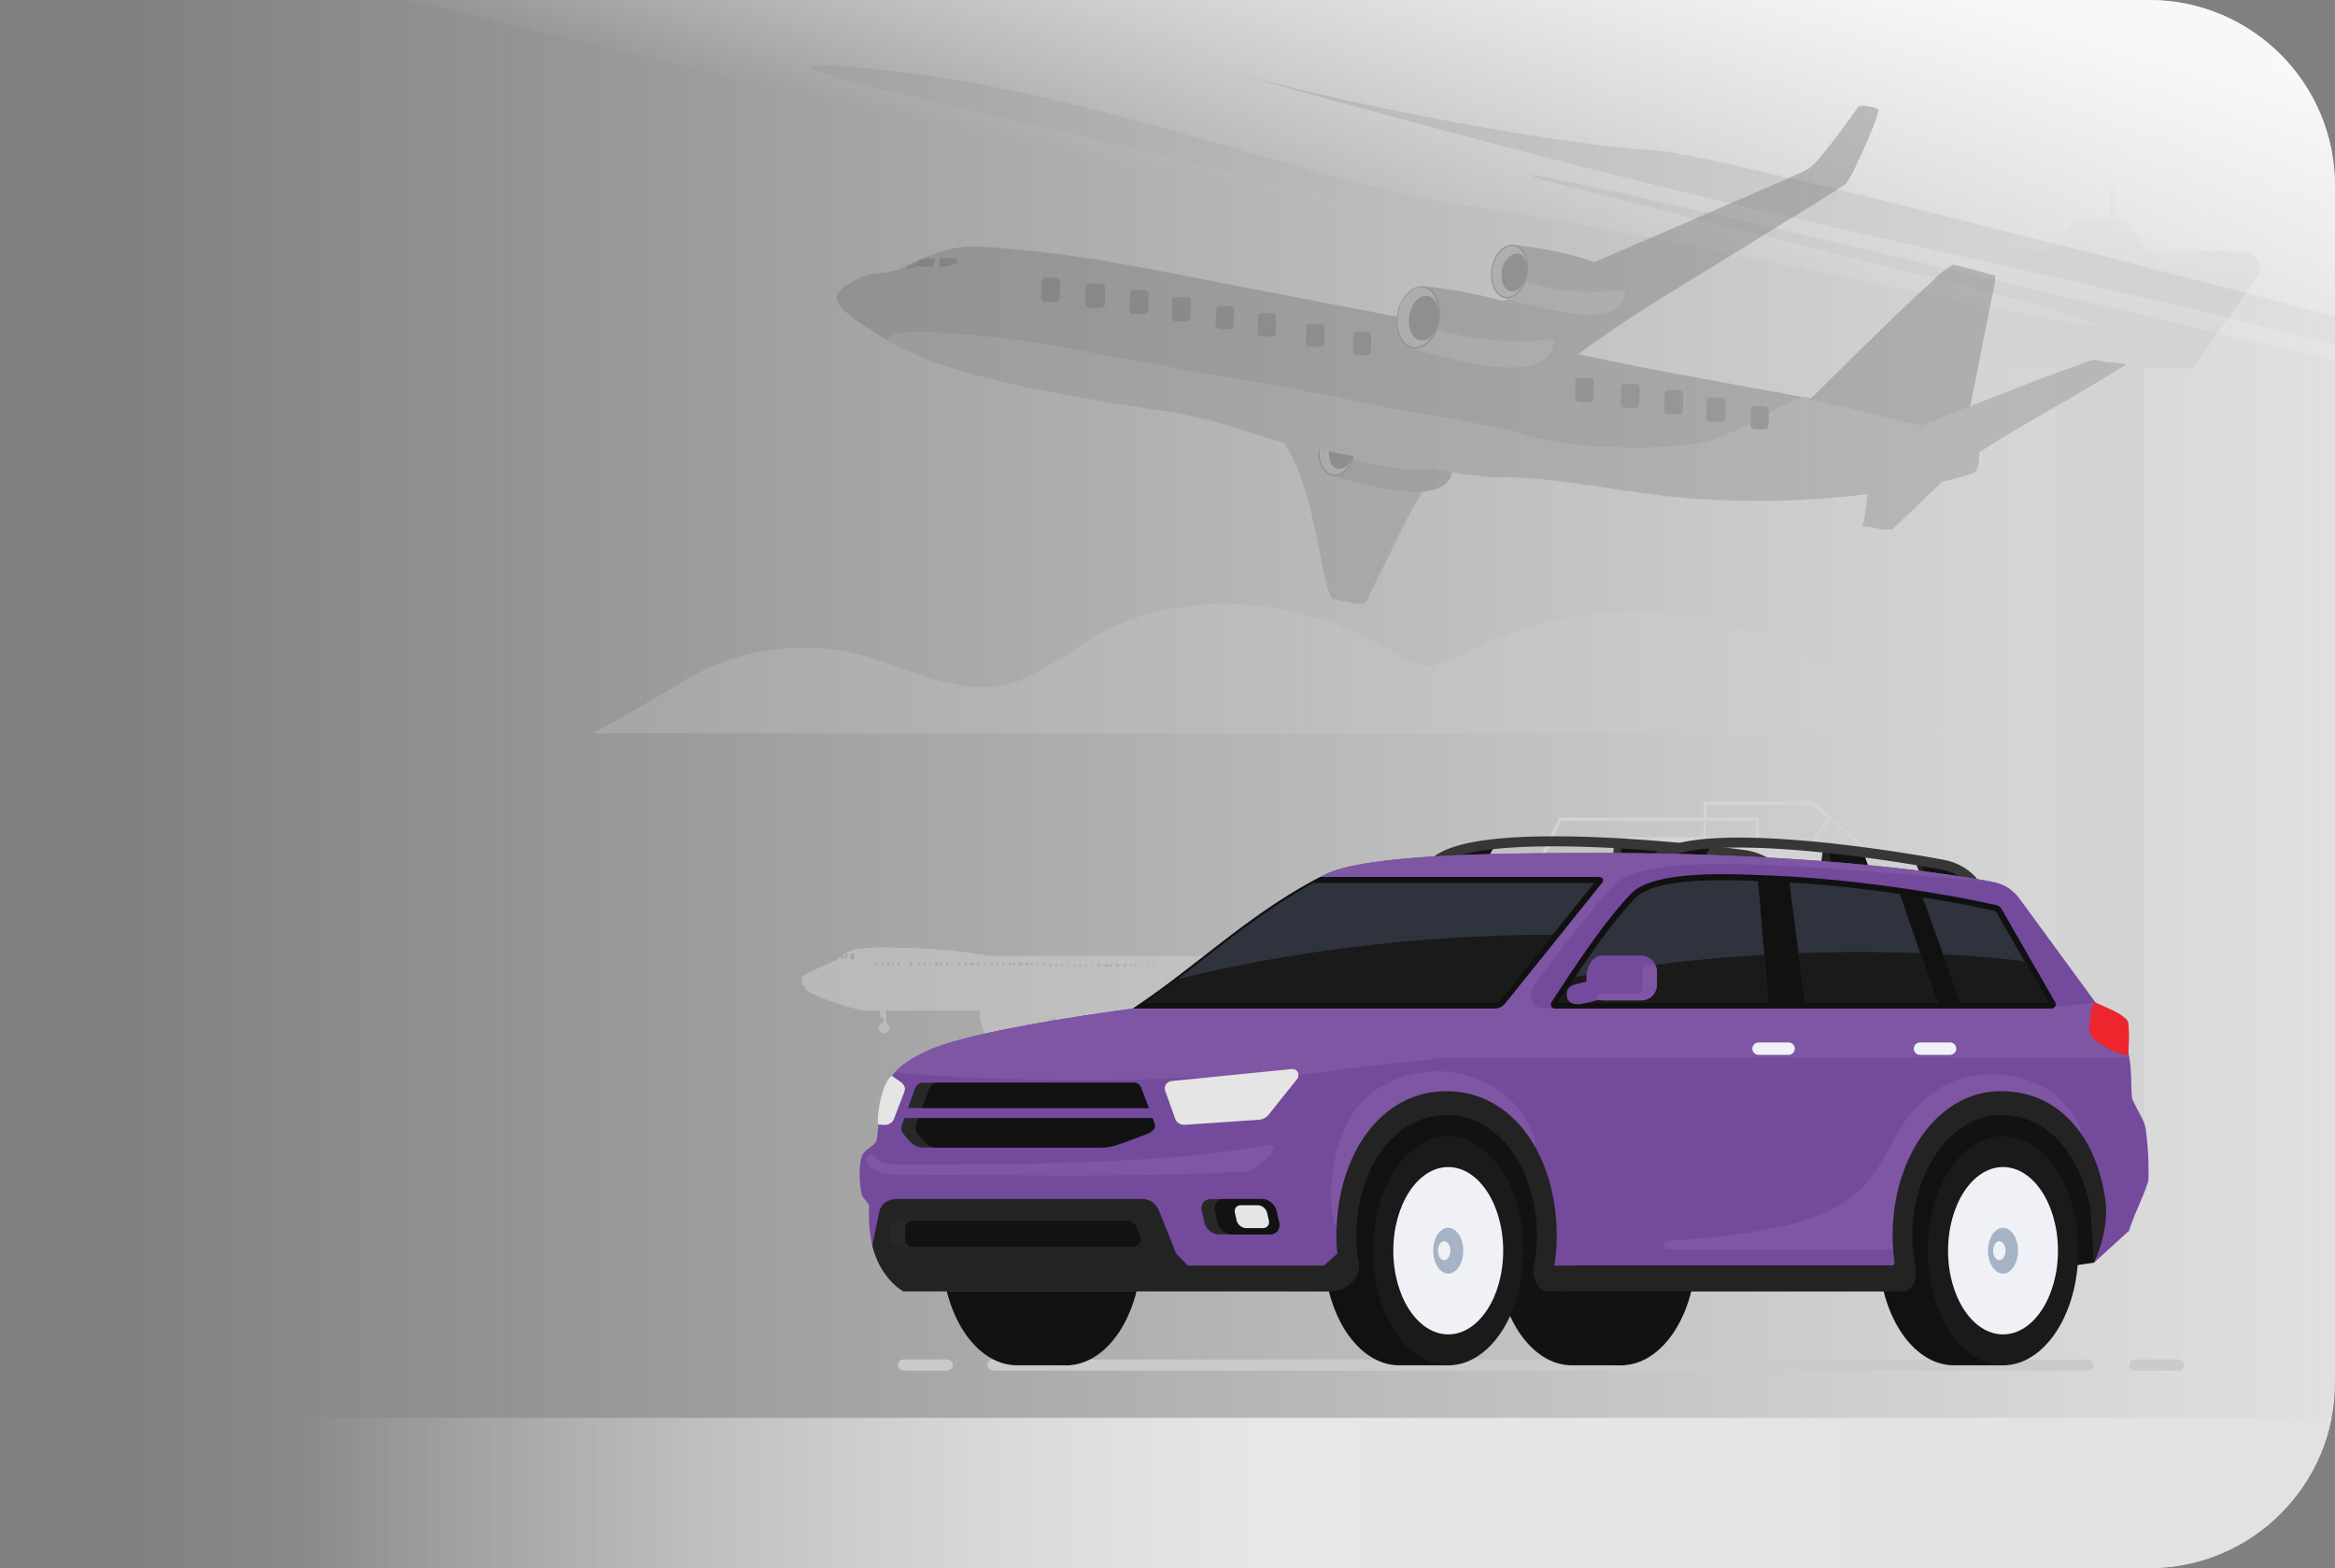 <svg xmlns="http://www.w3.org/2000/svg" fill="none" viewBox="0 0 201 135">
  <rect x="0" y="0" width="201" height="135" fill="#808080" stroke="none"/>
  <g clip-path="url(#a)">
    <path fill="url(#b)" d="M201 0H0v135h201V0Z"/>
    <path fill="url(#c)" d="M201.25 122.062H0V135h201.25v-12.938Z"/>
    <path fill="#D1D1D1" d="M69.1 84.047c.411-.32 2.813-1.358 2.813-1.358a8.064 8.064 0 0 1 1.56-.958 22.17 22.17 0 0 1 3.593-.14 48.94 48.94 0 0 1 8.108.699h21.535a15.27 15.27 0 0 0 1.642-.72s.493 0 0 .32l-.472.42h1.827a16.42 16.42 0 0 0 2.422-1.618c.842-.779 7.001-5.692 7.001-5.692h3.059l-3.162 7.11s1.109-.14 1.458.16a.712.712 0 0 1 .225.679l1.437.24-.123.22h-1.539a1.855 1.855 0 0 1-.986.618c-.575.1-13.774 2.816-14.821 2.836l-4.948.14v.12h-.246v.28l-.246.26-.698-.28h-.842l.41.818a.687.687 0 0 1 .473-.2.602.602 0 0 1 .267 0c.18 0 .352.07.479.194a.65.65 0 0 1 .198.466.528.528 0 0 1-.185.42.613.613 0 0 1-.492.239.592.592 0 0 1-.267 0 .612.612 0 0 1-.452-.2.592.592 0 0 1-.164-.34.634.634 0 0 1-.185.34.675.675 0 0 1-.513.24h-.247a.631.631 0 0 1-.451-.2.615.615 0 0 1-.452.2.59.59 0 0 1-.267 0 .63.63 0 0 1-.492-.24.54.54 0 0 1-.185-.42.65.65 0 0 1 .198-.465.687.687 0 0 1 .48-.193.59.59 0 0 1 .266 0 .586.586 0 0 1 .37.12l.533-.8h-.923v.6a28.263 28.263 0 0 1-5.07.18 5.38 5.38 0 0 1-.268-.58l-.8.48v.898s-.883.12-2.053.18c-1.011.08-2.027.08-3.038 0a3.908 3.908 0 0 1-.514-2.117h-8.067v1.079a.45.45 0 0 1 .211.165.451.451 0 0 1-.001.502.484.484 0 0 1-.708.092.458.458 0 0 1-.139-.478.459.459 0 0 1 .147-.217.479.479 0 0 1 .243-.104v-.44h-.287v-.599h-1.499a21.891 21.891 0 0 1-3.736-1.198c-.677-.28-1.17-.52-1.19-.68v-.12a.719.719 0 0 1-.308-.435.702.702 0 0 1 .082-.523Zm40.421-.819h.124v-.24h-.124v.24Zm-.513 0h.123v-.24h-.123v.24Zm-.534 0h.124v-.24h-.124v.24Zm-.513 0h.123v-.24h-.123v.24Zm-.513 0h.226v-.24h-.226v.24Zm-8.211 0h.123v-.24h-.123v.24Zm-2.3-.24h-.225v.24h.224v-.24Zm1.766.24h.123v-.24h-.123v.24Zm-.513 0h.123v-.24h-.123v.24Zm-.534 0h.123v-.24h-.123v.24Zm-.205 0v-.24h-.124v.24h.164-.04Zm0 5.113-.329-.639v.4a.826.826 0 0 1 .431.24h-.102Zm-1.17-.12a.628.628 0 0 1 .328-.1v-.479l-.329.58Zm-.247-4.993h.329v-.24h-.329v.24Zm-.513 0h.226v-.24h-.227v.24Zm-.513 0h.41v-.24h-.226l-.184.24Zm-.534 0h.226v-.24h-.226v.24Zm-.513 0h.123v-.24h-.123v.24Zm-.513 0h.123v-.24h-.123v.24Zm-.534 0h.123v-.24h-.123v.24Zm-.514 0h.124v-.24H92.4v.24Zm-.533 0h.123v-.24h-.123v.24Zm-.513 0h.123v-.24h-.123v.24Zm-.514 0h.226v-.24h-.226v.24Zm-.533 0h.225v-.24h-.225v.24ZM72.61 82.11l-.308.42h.205l.247-.46-.144.04Zm.267 0-.267.44h.246l.144-.48-.123.04Zm.328 0v.48h.308v-.52l-.308.04Zm2.32.739h-.123v.24h.123v-.24Zm.513 0h-.123v.24h.103l.02-.24Zm.513 0h-.123v.24h.123v-.24Zm.226 0v.24h.123v-.24h-.123l.103.14-.103-.14Zm1.335 0h-.041v.24l.04-.24Zm-.822 0v.24h.144v-.24h-.144l.103.14-.103-.14Zm1.253 0h-.185v.32h.123v-.24l.164-.04-.102-.04Zm.616 0h-.124v.24h.124v-.24Zm.533 0h-.123v.24h.123v-.24Zm5.194 0h-.123v.24h.123v-.24Zm.534 0h-.123v.24h.123v-.24Zm.513 0h-.144v.24h.144v-.24Zm.513 0h-.164v.24h.123l.041-.24Zm.534 0h-.123v.24h.123v-.24Zm2.812.24h.144v-.24h-.144v.24Zm-.513 0h.123v-.24h-.123v.24Zm-.534 0h.124v-.24h-.124v.24Zm-.513 0h.308v-.24h-.205l-.103.24Zm-.534 0h.33v-.24h-.329v.24Zm-.287 0v-.24h-.225v.24h.226Zm-3.346 0h.227v-.24h-.103.041l-.164.24Zm-.534 0h.33v-.24h-.329v.24Zm-.513 0h.227v-.24h-.226v.24Zm-.513 0h.123v-.24h-.123v.24Zm-.534 0h.123v-.24h.082l-.205.24Zm-.513 0h.144v-.24h-.144v.24Zm-.513 0h.123v-.24h-.123v.24Zm-.534 0h.328v-.24h-.123l-.205.24Zm-.513 0h.225v-.24l-.225.24Z" opacity=".5"/>
    <path fill="#D3D3D3" d="M178.298 88.937 156.14 69h-9.49v1.38h-12.452l-1.492 3.169h-1.599l-1.795 7.626 1.492 1.064h20.58l1.189.814-.692 1.992-2.054 3.892-1.102 2.263-.605-.43-2.616 3.463h-.908v.588h-2.659l-1.319-1.177h-3.61v-2.263h-.886V90.25h-.995v1.267H125.4L123 94.03v5.431h13.338a2.66 2.66 0 0 0 1.384 1.313c.333.155.694.232 1.059.226.365.009.727-.069 1.059-.226a2.745 2.745 0 0 0 1.405-1.29h19.175c.3.553.762.99 1.319 1.245.694.29 1.467.29 2.161 0a2.926 2.926 0 0 0 1.341-1.245h13.878V93.6L181 91.336l-2.702-2.399Zm-31.648-16.86h-6.637l.778 1.472h-7.76l1.361-2.874h12.258v1.403Zm28.103 14.054-1.6 2.082-5.361-4.775 1.621-2.104 5.34 4.797Zm-5.47-5.001-1.621 2.105-5.469-4.843 1.643-2.263 5.447 5Zm-5.664-5.001-1.642 2.127-6.075-5.454 1.643-2.263 6.074 5.59Zm-12.473-4.051h-4.323v-1.403h4.323v1.403Zm.281 0V70.38h-4.496v-1.04h9.101l1.297 1.176-1.643 2.263-.627-.543-3.632-.158Zm9.209 21.318-2.399 3.371h-6.486v-1.991h-2.983v-.543h-.13l1.6-2.127-.584-.408 1.406-2.715 1.686-3.26.821.725.887-1.652 4.734 4.187 5.037 4.526-3.589-.113Zm18.332 0-4.994-4.526-.583-.521 1.621-2.082 2.918 2.67 2.767 2.49-1.729 1.969Z"/>
    <path fill="#D2D2D3" d="m51 63.125 119.169.1-16.373-7.59a30.751 30.751 0 0 0-13.039-2.975 31.434 31.434 0 0 0-13.986 3.235 8.285 8.285 0 0 1-3.882 1.437 8.787 8.787 0 0 1-3.622-1.624 29.07 29.07 0 0 0-6.138-2.588 26.654 26.654 0 0 0-12.938-.59 21.22 21.22 0 0 0-6.095 2.33 45.828 45.828 0 0 1-6.267 3.708c-5.031 1.927-9.99-1.437-14.835-2.444a19.953 19.953 0 0 0-13.498 2.128c-.389.201-1.438.906-3.264 1.955-2.228 1.28-4.068 2.358-5.232 2.918Z" opacity=".24"/>
    <path fill="#D3D3D3" d="M193.122 21.606h-8.252l-1.725-2.444a.698.698 0 0 0-.575-.301h-.56V16.2a.2.2 0 0 0-.187-.201.2.2 0 0 0-.201.201v2.66h-2.645a.707.707 0 0 0-.575.302l-1.725 2.443h-8.266a1.436 1.436 0 0 0-1.164 2.243l5.333 7.575a.698.698 0 0 0 .575.302h3.838v67.497h7.561V31.726h3.824a.702.702 0 0 0 .589-.302l5.319-7.575a1.437 1.437 0 0 0-1.164-2.243Z"/>
    <path fill="url(#d)" d="M55.775 0H35c25.947 6.196 109.613 26.608 92.65 20.901-21.131-7.187-73.859-17.005-53.188-15.036 20.672 1.97 38.367 10.063 52.785 12.003 14.419 1.94 57.17 11.83 52.714 9.861-4.457-1.969-50.126-12.62-48.257-12.664 1.869-.043 34.054 7.619 58.032 13.34 4.657 1.107 8.481 1.998 11.5 2.703v-1.323c-12.047-3.393-32.402-7.576-55.085-12.938-19.55-4.758-41.832-11.097-43.959-11.7l2.746.761c12.089 3.45 30.503 6.699 37.489 7.03 3.58.172 29.57 6.655 58.823 14.374V0H55.775Z" opacity=".8"/>
    <g clip-path="url(#e)" opacity=".4">
      <path fill="#8D8D8D" d="M113.236 45.75c.369 1.878.767 3.932 1.107 5.018.147.484.28.777.398.792l.886.205c.324 0 .679.147 1.003.191.325.044.856 0 .93-.088l.413-.85c.251-.514.605-1.248 1.033-2.084l.133-.264.222-.426c.398-.821.841-1.745 1.298-2.655.576-1.144 1.181-2.289 1.771-3.213a8.418 8.418 0 0 1 1.668-1.98c.274-.263.639-.41 1.019-.411a47.167 47.167 0 0 0-2.583-.69c-1.476-.337-2.952-.69-4.561-1.012l-1.8-.352c-1.476-.294-2.819-.543-3.97-.763l-3.321-.587c.221.176.487.352.753.602.443.376.822.822 1.121 1.32.505.812.916 1.678 1.225 2.582a28.63 28.63 0 0 1 .96 3.374l.177.763c.029.176.073.352.118.528Z"/>
      <path fill="#8D8D8D" d="M125.057 40.22c0-2.934-9.652-3.859-9.652-3.859l-.546 2.656a20.776 20.776 0 0 0 10.198 1.203Z"/>
      <path fill="#757575" d="m114.859 39.017-.384 1.877c8.738 2.641 10.332 1.13 10.553-.396a2.16 2.16 0 0 0 0-.278 20.78 20.78 0 0 1-10.169-1.203Z"/>
      <path fill="#989798" d="M116.586 38.899c-.207 1.232-1.048 2.127-1.874 1.995-.827-.132-1.343-1.247-1.137-2.494.207-1.247 1.033-2.127 1.875-1.995.841.132 1.328 1.247 1.136 2.494Z"/>
      <path fill="#4A4A4A" d="M114.697 40.939c-.856-.147-1.373-1.277-1.166-2.538.207-1.262 1.063-2.172 1.919-2.04.856.132 1.387 1.277 1.18 2.538-.206 1.262-1.077 2.186-1.933 2.04Zm.738-4.49c-.797-.132-1.624.749-1.816 1.966-.191 1.218.296 2.304 1.093 2.436.797.132 1.623-.749 1.83-1.966.206-1.218-.295-2.304-1.107-2.436Z"/>
      <path fill="#4A4A4A" d="M116.586 38.899c-.148.88-.753 1.467-1.358 1.467-.605 0-.959-.91-.812-1.79.148-.88.753-1.54 1.344-1.467.59.073.959.895.826 1.79Z"/>
      <path fill="#8D8D8D" d="M160.286 45.325h.517l.708.16.605.104h.768l.236-.235c.694-.69 1.579-1.467 2.391-2.274.812-.807 1.299-1.232 1.771-1.702a8.53 8.53 0 0 0 .561-.616h-.723l-1.181.147c-.708.073-1.358.146-1.476.146-.118 0-1.225-.161-2.125-.293l-1.019-.147h-.442v.704c0 .47-.089.954-.148 1.467-.059.514-.147 1.291-.266 2.054l-.177.484Z"/>
      <path fill="#8D8D8D" d="M80.781 31.285c.242.096.488.179.738.249l.561.176.532.176 1.092.323c1.254.352 2.686.704 4.25 1.041 3.232.69 6.981 1.335 10.744 1.908l1.048.16c6.258.925 7.911 2.246 12.043 3.053l1.757.337c3.365.645 6.774 1.247 10.183 1.775l1.963.294 2.553.308a43.854 43.854 0 0 1 4.989.22c1.107.132 2.523.308 4.427.601 1.904.294 3.336.499 4.841.69a67.99 67.99 0 0 0 8.855.513h1.314a76.232 76.232 0 0 0 11.025-.998l.679-.102a50.929 50.929 0 0 0 3.497-.69c.384-.088.738-.19 1.092-.293.355-.103.606-.19.886-.294.28-.102.31-.264.384-.513.082-.261.126-.533.133-.807V38.15a5.712 5.712 0 0 0-.635-.293 17.103 17.103 0 0 0-1.387-.455l-1.019-.308a150.502 150.502 0 0 0-3.616-.953 347.586 347.586 0 0 0-5.077-1.233l-1.859-.425-.915-.206-.561-.132-.561.22-.723.338c-1.387.704-2.052 1.085-2.539 1.35a13.93 13.93 0 0 1-4.427 1.217 22.279 22.279 0 0 1-4.428.514c-2.951 0-3.084-.705-7.217-.998-1.166-.088-1.786-.088-3.055-.279a23.225 23.225 0 0 1-3.66-.85 54.891 54.891 0 0 0-11.925-2.098c-1.476-.089-1.978 0-3.38-.191a31.484 31.484 0 0 1-5.815-1.467 70.44 70.44 0 0 0-12.323-2.553 35.439 35.439 0 0 0-2.539-.25c-4.781-.307-7.217.382-8.707-1.085a2.86 2.86 0 0 0-.96-.763c-.56-.205-.915 0-2.951.25a9.737 9.737 0 0 1-1.181.117h-1.476c-1.24 0-1.387 0-1.476.073-.324.382.222 1.35.399 1.643l.34.176.412.206 1.285.63 1.195.529.31.132.56.235.325.044Z"/>
      <path fill="#757575" d="M76.34 29.26c.112-.162.264-.294.442-.381a4.645 4.645 0 0 1 1.609-.308h1.15c4.782.21 9.539.795 14.228 1.746l1.742.337c4.501.85 11.526 2.04 16.411 2.934 1.816.338 3.336.631 4.325.851 1.224.279 2.951.602 4.752.924 2.051.367 4.265.748 6.169 1.115 1.476.294 2.952.587 3.837.851l.605.206c2.2.568 4.458.879 6.73.924 2.303.137 4.614.078 6.907-.176a12.043 12.043 0 0 0 2.332-.499 30.382 30.382 0 0 0 2.465-1.027c1.476-.704 2.775-1.467 3.822-1.98l.856-.397.517-.205h-.162l-.458-.103h-.162l-.546-.117-.355-.073-.487-.133h-.28l-.694-.132-1.048-.19-3.97-.734-4.722-.865-2.568-.514-2.79-.587-7.541-1.467-1.063-.352-1.476-.308-1.018-.205-5.048-1.013-8.132-1.57-3.675-.704c-3.409-.63-6.538-1.29-9.43-1.833l-3.174-.573a105.056 105.056 0 0 0-11.925-1.467h-1.357a16.44 16.44 0 0 0-1.845.323 24.887 24.887 0 0 0-3.97 1.643c-1.034.338-2.318.264-3.144.646-1.195.557-2.007 1.056-2.17 1.643a.554.554 0 0 0 0 .22c.053.307.203.59.428.807.803.783 1.712 1.45 2.701 1.98.355.308.768.543 1.181.763Z"/>
      <path fill="#4D4D4D" d="M97.636 27.045h.841a.341.341 0 0 0 .369-.293c.036-.243.036-.49 0-.734a2.18 2.18 0 0 0 0-.821.352.352 0 0 0-.354-.235h-.236a1.942 1.942 0 0 0-.414 0 .803.803 0 0 0-.324 0 .355.355 0 0 0-.266.352v1.1a1.064 1.064 0 0 0 0 .528.428.428 0 0 0 .384.103Zm-7.616-1.042h.842a.355.355 0 0 0 .369-.308 2.5 2.5 0 0 0 0-.733 1.93 1.93 0 0 0 0-.822.352.352 0 0 0-.34-.235h-.664a.727.727 0 0 0-.31 0 .354.354 0 0 0-.266.352v.983a1.064 1.064 0 0 0 0 .529.382.382 0 0 0 .37.234Zm15.025 2.333h.811a.34.34 0 0 0 .355-.279 2.96 2.96 0 0 0 0-.704c.051-.267.051-.54 0-.807a.325.325 0 0 0-.325-.205h-.974a.353.353 0 0 0-.251.337v.939a1.015 1.015 0 0 0 0 .513.398.398 0 0 0 .384.206Zm3.601.646h.797a.34.34 0 0 0 .369-.279 2.98 2.98 0 0 0 0-.719 2.07 2.07 0 0 0 0-.792.326.326 0 0 0-.34-.22h-.62a.727.727 0 0 0-.31 0 .318.318 0 0 0-.25.337v.94a.993.993 0 0 0 0 .513.394.394 0 0 0 .354.22Zm4.176.865h.812a.336.336 0 0 0 .354-.279 2.86 2.86 0 0 0 0-.704c.052-.267.052-.54 0-.807a.325.325 0 0 0-.354-.176h-.944a.323.323 0 0 0-.251.337v.94a.993.993 0 0 0 0 .513.396.396 0 0 0 .383.176Zm4.015.733h.812a.34.34 0 0 0 .354-.278 2.96 2.96 0 0 0 0-.704c.044-.267.044-.54 0-.807a.36.36 0 0 0-.34-.206h-.929a.348.348 0 0 0-.251.352v.925a.993.993 0 0 0 0 .513.394.394 0 0 0 .354.206Zm-15.571-2.904h.842a.34.34 0 0 0 .369-.294 2.5 2.5 0 0 0 0-.733c.051-.277.051-.56 0-.836a.357.357 0 0 0-.355-.22h-.649a1.156 1.156 0 0 0-.325 0 .368.368 0 0 0-.265.366v.968a1.05 1.05 0 0 0 0 .529.407.407 0 0 0 .383.22Zm-7.394-1.174h.842a.37.37 0 0 0 .383-.294c.03-.243.03-.49 0-.733a2.26 2.26 0 0 0 0-.836.353.353 0 0 0-.354-.22h-.295a3.85 3.85 0 0 0-.413 0 .976.976 0 0 0-.31 0 .369.369 0 0 0-.266.366v.983a.934.934 0 0 0 0 .528.383.383 0 0 0 .413.206Zm49.781 9.169h.842a.34.34 0 0 0 .369-.293c.036-.243.036-.49 0-.734.051-.271.051-.55 0-.821a.355.355 0 0 0-.355-.235h-.649a.805.805 0 0 0-.325 0 .341.341 0 0 0-.251.352v.983a.949.949 0 0 0 0 .528.387.387 0 0 0 .369.22Zm-7.674-1.041h.841a.355.355 0 0 0 .369-.308c.029-.244.029-.49 0-.733.052-.272.052-.55 0-.822a.32.32 0 0 0-.339-.235h-.236a2.055 2.055 0 0 0-.428 0 .73.73 0 0 0-.31 0 .34.34 0 0 0-.266.352v.983a1.073 1.073 0 0 0 0 .529.423.423 0 0 0 .369.234Zm15.083 2.332h.812a.336.336 0 0 0 .354-.279 2.86 2.86 0 0 0 0-.703c.045-.268.045-.54 0-.807a.355.355 0 0 0-.339-.205h-.93a.326.326 0 0 0-.251.337v.939a1.015 1.015 0 0 0 0 .513.396.396 0 0 0 .354.205Zm-3.778-.659h.841a.34.34 0 0 0 .369-.294 2.5 2.5 0 0 0 0-.733 2.26 2.26 0 0 0 0-.837.35.35 0 0 0-.354-.22h-.649a1.164 1.164 0 0 0-.325 0 .355.355 0 0 0-.251.367v.968a.897.897 0 0 0 0 .529.37.37 0 0 0 .369.22Zm-7.379-1.174h.826a.354.354 0 0 0 .384-.294c.029-.243.029-.49 0-.733a2.26 2.26 0 0 0 0-.836.351.351 0 0 0-.354-.22h-.222a4.185 4.185 0 0 0-.428 0 .983.983 0 0 0-.31 0 .352.352 0 0 0-.265.366v.983a1.073 1.073 0 0 0 0 .528.41.41 0 0 0 .369.206ZM78.951 22.952h1.358c0-.088.074-.176.103-.279a1.21 1.21 0 0 0 .089-.308v-.117h-.9l-.177.073h-.177l-.207.162c-.048.04-.093.084-.133.132l.044.337Zm3.262-.733h-1.328v.22a.893.893 0 0 0 0 .176 1.373 1.373 0 0 0 0 .235.53.53 0 0 0 0 .146c.127.008.256.008.383 0l.532-.161.413-.147h.162v-.073a.322.322 0 0 0 0-.117v-.177l-.162-.102Z"/>
      <path fill="#4D4D4D" d="M77.726 23.128h.399a2.53 2.53 0 0 0 .413-.088h.163c.08-.05.154-.11.22-.176l.104-.103.118-.103h-.236l-.206.074-.414.176-.369.205h-.192v.015Z"/>
      <path fill="#757575" d="m155.8 34.38.502.117 1.903.426c1.565.352 3.129.763 4.708 1.13 1.58.366 2.952.689 4.28 1.056l1.476.337.355.088c0-.147.118-.513.162-.675.088-.396.177-.807.266-1.261.28-1.262.575-2.715.856-4.152.28-1.438.546-2.788.782-3.99l.428-2.143a6.409 6.409 0 0 0 .236-1.599l-.325-.073-1.033-.279-.871-.234-1.062-.265-.34-.073a7.188 7.188 0 0 0-1.741 1.364l-2.022 1.878a246.483 246.483 0 0 0-3.616 3.492l-3.557 3.492-1.033 1.026-.354.338Zm-43.524-1.232 7.527.983 9.003 1.203 1.269.161c.378-.444.782-.865 1.211-1.261a53.673 53.673 0 0 1 5.091-4.123 110.704 110.704 0 0 1 5.387-3.668l.694-.44 7.158-4.401 1.195-.733.797-.5.458-.278 1.299-.807 2.951-1.804c1.388-.866 2.347-1.468 2.583-1.658a11.1 11.1 0 0 0 1.018-1.878 58.08 58.08 0 0 0 1.181-2.67c.177-.426.325-.807.428-1.115.103-.308.222-.69.162-.734a.94.94 0 0 0-.398-.161 5.162 5.162 0 0 0-.826-.161c-.266 0-.473 0-.532.102-.053.097-.112.19-.177.279-.516.748-1.963 2.743-3.055 4.02-.303.4-.66.755-1.063 1.056-.118.073-.87.425-2.11.968l-6.966 3.022-5.269 2.274-11.364 4.871-8.855 3.785-1.476.631-1.078.455-2.081.895-1.963.836-1.741.734-.443.19-.015-.073Z"/>
      <path fill="#8D8D8D" d="M164.035 37.094c-.103 0-.103.118 0 .191.385.29.82.51 1.284.646l1.343.484c.413.146.959.322 1.476.47.517.146.812.234 1.136.307.229.052.466.052.694 0l.266-.161.723-.455 1.653-1.027 2.214-1.32 3.748-2.157 2.657-1.584 1.815-1.115-.516-.088-.532-.074h-.516l-.738-.146-.487-.103c-.753.25-1.565.528-2.406.836-1.062.382-2.184.807-3.335 1.247-1.476.572-3.041 1.174-4.531 1.775l-2.671 1.057-2.022.806-.901.353-.354.058Z"/>
      <path fill="#757575" d="M133.809 29.157c0-3.447-11.32-4.533-11.32-4.533l-.649 3.125a24.353 24.353 0 0 0 11.969 1.408Z"/>
      <path fill="#8D8D8D" d="m121.84 27.749-.443 2.2c10.243 3.096 12.029 1.321 12.383-.469a2.897 2.897 0 0 0 0-.323 24.354 24.354 0 0 1-11.94-1.408Z"/>
      <path fill="#989798" d="M123.862 27.602c-.251 1.467-1.225 2.494-2.199 2.333-.974-.162-1.579-1.467-1.328-2.934.251-1.467 1.21-2.494 2.184-2.333.974.161 1.579 1.467 1.343 2.934Z"/>
      <path fill="#4A4A4A" d="M121.648 29.994c-1.003-.162-1.609-1.467-1.372-2.934.236-1.467 1.254-2.553 2.258-2.392 1.003.162 1.623 1.467 1.372 2.934-.251 1.468-1.254 2.553-2.258 2.392Zm.841-5.267c-.944-.147-1.903.88-2.14 2.303-.236 1.423.34 2.7 1.284 2.861.945.161 1.904-.88 2.14-2.303.237-1.423-.31-2.641-1.284-2.861Z"/>
      <path fill="#4A4A4A" d="M123.862 27.602c-.177 1.042-.886 1.79-1.594 1.687-.708-.102-1.122-1.056-.959-2.112.162-1.056.885-1.805 1.594-1.687.708.117 1.062 1.056.959 2.112Z"/>
      <path fill="#757575" d="M139.905 24.947c0-2.934-9.638-3.873-9.638-3.873l-.546 2.67a20.779 20.779 0 0 0 10.184 1.203Z"/>
      <path fill="#8D8D8D" d="m129.721 23.744-.384 1.878c8.738 2.64 10.332 1.13 10.553-.41a1.663 1.663 0 0 0 0-.265c-3.438.454-6.934.04-10.169-1.203Z"/>
      <path fill="#989798" d="M131.433 23.612c-.192 1.247-1.033 2.142-1.859 1.996-.827-.147-1.343-1.247-1.137-2.48.207-1.232 1.033-2.127 1.875-1.995.841.132 1.328 1.247 1.121 2.48Z"/>
      <path fill="#4A4A4A" d="M129.559 25.652c-.856-.132-1.373-1.277-1.166-2.538.206-1.262 1.063-2.157 1.919-2.025.856.132 1.372 1.276 1.165 2.538-.206 1.262-1.062 2.171-1.918 2.025Zm.738-4.475c-.797-.132-1.624.748-1.816 1.951-.191 1.203.296 2.304 1.093 2.436.797.132 1.623-.748 1.815-1.951.192-1.203-.281-2.304-1.092-2.436Z"/>
      <path fill="#4A4A4A" d="M131.433 23.612c-.147.895-.738 1.54-1.343 1.467-.605-.073-.959-.895-.812-1.79.148-.895.738-1.467 1.343-1.467.606 0 .96.91.812 1.79Z"/>
    </g>
    <path fill="#CACACA" fill-rule="evenodd" d="M85.487 117.042h94.239a.488.488 0 0 1 .486.479.48.48 0 0 1-.144.337.495.495 0 0 1-.342.142h-94.24a.499.499 0 0 1-.34-.142.481.481 0 0 1-.145-.337.488.488 0 0 1 .486-.479Zm-7.7 0h3.74a.487.487 0 0 1 .486.479.48.48 0 0 1-.144.337.494.494 0 0 1-.341.142h-3.742a.495.495 0 0 1-.341-.142.48.48 0 0 1-.144-.337.487.487 0 0 1 .486-.479Zm105.986 0h3.741a.488.488 0 0 1 .486.479.49.49 0 0 1-.486.479h-3.741a.488.488 0 0 1-.485-.479.485.485 0 0 1 .485-.479Z" clip-rule="evenodd"/>
    <path fill="#373737" fill-rule="evenodd" d="m142.198 73.107-3.285-.147-.117 1.23 3.597.26-.195-1.343Z" clip-rule="evenodd"/>
    <path fill="#121212" fill-rule="evenodd" d="m142.777 73.083-3.285-.147.26 1.213 3.596.261-.571-1.327Z" clip-rule="evenodd"/>
    <path fill="#232323" fill-rule="evenodd" d="m151.617 73.998-4.199-.67.681 1.4 3.984.288-.466-1.018Z" clip-rule="evenodd"/>
    <path fill="#121212" fill-rule="evenodd" d="m152.113 73.977-4.198-.67.68 1.4 3.984.289-.466-1.02Zm-27.743-.528 4.258-.544-.815 1.377-4.007.17.564-1.003Z" clip-rule="evenodd"/>
    <path fill="#373737" fill-rule="evenodd" d="M123.885 74.554a.497.497 0 0 1-.665.029.414.414 0 0 1-.026-.613c1.32-1.326 4.821-1.85 8.926-1.95 6.814-.168 15.37.79 18.066 1.162a5.554 5.554 0 0 1 1.586.466c.492.226.944.53 1.338.899a.413.413 0 0 1 .131.308.4.4 0 0 1-.145.302.493.493 0 0 1-.661-.01 4.099 4.099 0 0 0-1.088-.725 4.582 4.582 0 0 0-1.305-.383c-2.679-.37-11.171-1.321-17.9-1.156-3.875.093-7.137.546-8.257 1.671Z" clip-rule="evenodd"/>
    <path fill="#232323" fill-rule="evenodd" d="m159.949 73.628-3.059-.287-.159 1.223 3.346.413-.128-1.35Z" clip-rule="evenodd"/>
    <path fill="#121212" fill-rule="evenodd" d="m160.491 73.628-3.06-.287.193 1.224 3.346.412-.479-1.35Z" clip-rule="evenodd"/>
    <path fill="#232323" fill-rule="evenodd" d="m168.705 74.916-3.891-.846.577 1.426 3.707.457-.393-1.037Z" clip-rule="evenodd"/>
    <path fill="#121212" fill-rule="evenodd" d="m169.17 74.916-3.892-.846.577 1.426 3.708.457-.393-1.037Zm-25.875-1.702 3.996-.363-.817 1.34h-3.747l.568-.977Z" clip-rule="evenodd"/>
    <path fill="#373737" fill-rule="evenodd" d="M142.797 74.299a.442.442 0 0 1-.75-.307.43.43 0 0 1 .129-.307c1.286-1.27 4.576-1.644 8.411-1.57 6.366.12 14.314 1.44 16.815 1.925.513.1 1.007.28 1.462.533.455.25.865.573 1.213.955a.437.437 0 0 1 .109.312.422.422 0 0 1-.147.297.44.44 0 0 1-.617-.037 4.05 4.05 0 0 0-2.189-1.211c-2.485-.483-10.372-1.793-16.659-1.913-3.622-.067-6.686.245-7.777 1.323Z" clip-rule="evenodd"/>
    <path fill="#121212" fill-rule="evenodd" d="M139.53 117.542h-4.213c-3.577 0-6.477-4.417-6.477-9.866 0-5.448 2.9-9.865 6.477-9.865h4.213c3.895 0 4.022 19.731 0 19.731Z" clip-rule="evenodd"/>
    <path fill="#121212" d="M139.529 117.542c-3.578 0-6.478-4.417-6.478-9.866 0-5.448 2.9-9.865 6.478-9.865s6.478 4.417 6.478 9.865c0 5.449-2.9 9.866-6.478 9.866Z"/>
    <path fill="#121212" fill-rule="evenodd" d="M91.775 117.542h-4.213c-3.578 0-6.478-4.417-6.478-9.866 0-5.448 2.9-9.865 6.478-9.865h4.213c3.895 0 4.023 19.731 0 19.731Z" clip-rule="evenodd"/>
    <path fill="#121212" d="M91.775 117.542c-3.578 0-6.478-4.417-6.478-9.866 0-5.448 2.9-9.865 6.478-9.865 3.577 0 6.478 4.417 6.478 9.865 0 5.449-2.9 9.866-6.478 9.866Z"/>
    <path fill="#121212" fill-rule="evenodd" d="m110.824 111.172 52.483-.004 16.953-2.467.05-15.607h-69.486v18.078Z" clip-rule="evenodd"/>
    <path fill="#111" fill-rule="evenodd" d="M124.668 97.811h-4.213c-3.577 0-6.478 4.417-6.478 9.866s2.901 9.865 6.478 9.865h4.213c3.899 0 4.023-19.73 0-19.73Z" clip-rule="evenodd"/>
    <path fill="#1A1A1A" d="M124.668 117.542c-3.578 0-6.478-4.417-6.478-9.866 0-5.448 2.9-9.865 6.478-9.865s6.478 4.417 6.478 9.865c0 5.449-2.9 9.866-6.478 9.866Z"/>
    <path fill="#F0F1F7" d="M124.668 114.88c-2.612 0-4.73-3.225-4.73-7.204 0-3.978 2.118-7.203 4.73-7.203 2.612 0 4.73 3.225 4.73 7.203 0 3.979-2.118 7.204-4.73 7.204Z"/>
    <path fill="#A6B2C5" fill-rule="evenodd" d="M124.668 109.647c-.713 0-1.294-.885-1.294-1.97s.581-1.974 1.294-1.974c.712 0 1.294.885 1.294 1.971 0 1.085-.582 1.973-1.294 1.973Z" clip-rule="evenodd"/>
    <path fill="#F0F1F7" fill-rule="evenodd" d="M124.32 108.492c-.295 0-.535-.366-.535-.815 0-.448.24-.815.535-.815.295 0 .534.366.534.815 0 .45-.24.815-.534.815Z" clip-rule="evenodd"/>
    <path fill="#111" fill-rule="evenodd" d="M172.419 117.542h-4.213c-3.577 0-6.477-4.417-6.477-9.866 0-5.448 2.9-9.865 6.477-9.865h4.213c3.899 0 4.027 19.731 0 19.731Z" clip-rule="evenodd"/>
    <path fill="#1A1A1A" d="M172.422 117.542c-3.578 0-6.478-4.417-6.478-9.866 0-5.448 2.9-9.865 6.478-9.865 3.577 0 6.478 4.417 6.478 9.865 0 5.449-2.901 9.866-6.478 9.866Z"/>
    <path fill="#F0F1F7" d="M172.422 114.88c-2.612 0-4.73-3.225-4.73-7.204 0-3.978 2.118-7.203 4.73-7.203 2.612 0 4.73 3.225 4.73 7.203 0 3.979-2.118 7.204-4.73 7.204Z"/>
    <path fill="#A6B2C5" fill-rule="evenodd" d="M172.419 109.647c-.712 0-1.293-.885-1.293-1.971s.583-1.973 1.293-1.973 1.294.886 1.294 1.971-.579 1.973-1.294 1.973Z" clip-rule="evenodd"/>
    <path fill="#F0F1F7" fill-rule="evenodd" d="M172.106 108.492c-.294 0-.534-.366-.534-.815 0-.45.24-.815.534-.815.294 0 .535.366.535.815 0 .448-.24.815-.535.815Z" clip-rule="evenodd"/>
    <path fill="#232323" d="M134.386 109.313h28.288v1.857h-28.288v-1.857Z"/>
    <path fill="#744A9D" fill-rule="evenodd" d="M171.467 75.907c-10.197-1.851-23.627-2.47-33.288-2.47-7.943 0-20.389.01-24.118 1.852-6.469 3.272-10.88 7.797-16.551 11.542-7.038.952-14.74 2.282-17.703 3.644-3.897 1.791-3.936 3.468-4.31 7.548-.06.649-1.079.846-1.306 1.52-.323.962-.174 2.672-.008 3.308.093.344.644.699.63 1.057-.117 3.193.668 5.756 2.95 7.265h35.558l1.821-2.213h1.691a12.454 12.454 0 0 1-.261-2.547c0-5.755 3.171-10.594 7.951-10.594 4.781 0 7.953 4.839 7.953 10.594a12.51 12.51 0 0 1-.201 2.244l1.232 2.514 2.717-2.212h26.757l1.463-2.547c0-5.755 3.172-10.594 7.953-10.594 4.1 0 6.83 3.608 7.724 8.212l.139 4.671 3.006-2.74c.556-1.726 1.113-2.584 1.669-4.31a26.347 26.347 0 0 0-.229-4.447 2.873 2.873 0 0 0-.268-.826c-.312-.628-.901-1.71-.911-1.84-.126-1.443.007-2.535-.32-3.86-.194-.786.102-1.981-.026-2.672-.094-.504-2.547-1.46-2.785-1.685l-6.518-8.907c-.576-.78-1.292-1.304-2.411-1.507Z" clip-rule="evenodd"/>
    <path fill="#7E56A3" fill-rule="evenodd" d="M166.893 93.733c2.532-1.598 6.009-1.547 8.592-.365 2.407 1.106 4.176 3.976 3.46 4.357-.587.312-1.392-.994-2.896-1.62-2.315-.969-5.72-1.404-8.145-.203-3.998 1.982-3.211 9.735-5.125 9.744-1.914.009-1.515-8.361 4.114-11.913Zm-48.36.041c2.947-1.883 6.881-2.233 10.348.006 2.274 1.468 3.356 4.029 3.289 5.001-.046.67-2.202-1.605-4.525-2.563-2.413-1-5.423-1.326-7.462-.315-3.999 1.981-4.324 10.601-5.125 9.743-.802-.858-1.129-8.93 3.475-11.872Z" clip-rule="evenodd"/>
    <path fill="#7E56A3" fill-rule="evenodd" d="M171.468 75.907c-10.198-1.851-23.628-2.47-33.289-2.47-7.942 0-20.389.01-24.117 1.852-6.47 3.272-10.881 7.797-16.552 11.542-7.037.952-14.74 2.282-17.703 3.644-1.293.595-2.161 1.177-2.758 1.838 5.425.577 14.237.795 21.578.623 6.305-.362 11.262 0 16.271-.773 3.794-.584 6.936-.753 9.492-1.117h58.893a3.2 3.2 0 0 1-.04-1.038l-2.851-3.693-5.071.502h-42.353c-1.062 0-1.762-1.019-.596-2.466 2.342-2.906 3.671-4.982 6.544-8.132 2.775-3.034 16.353-1.67 32.552-.312Zm-7.14 31.691c-.362-3.856 1.172-9.213 3.53-12.26-1.152.783-4.28 1.648-4.747 2.562-2.552 4.993-4.115 7.94-19.532 8.912-.47.029-.522.759.011.759l20.738.027Z" clip-rule="evenodd"/>
    <path fill="#ED262E" fill-rule="evenodd" d="M183.208 90.679c.019-.423.138-1.797-.026-2.673-.122-.657-2.486-1.523-2.784-1.685-.378-.228-.634 2.158-.501 2.647.195.74 3.304 2.327 3.311 1.71Z" clip-rule="evenodd"/>
    <path fill="#111" fill-rule="evenodd" d="M113.658 75.497c-6.246 3.251-10.59 7.662-16.136 11.326h31.119a1.166 1.166 0 0 0 .93-.44l8.301-10.33c.242-.3.149-.556-.329-.556h-23.885Z" clip-rule="evenodd"/>
    <path fill="#232323" fill-rule="evenodd" d="M115.262 108.959h1.746a12.524 12.524 0 0 1-.261-2.547c0-5.755 3.287-10.42 7.776-10.42 4.49 0 7.777 4.665 7.777 10.42.001.846-.084 1.69-.254 2.52-.269 1.303.522 2.238 1.176 2.238.522-1.533.786-3.14.783-4.758 0-6.887-3.759-12.47-9.484-12.47s-9.479 5.583-9.479 12.47c.001.854.074 1.706.22 2.547Zm47.893.116.588 2.093c1.253 0 1.253-1.662 1.14-2.2a12.472 12.472 0 0 1-.262-2.556c0-5.755 3.481-10.42 7.602-10.42 4.12 0 6.83 3.43 7.724 8.037l.314 4.672c.696-1.514 1.145-3.356 1.013-5.035-.609-5.356-3.723-9.725-9.049-9.725s-9.304 5.584-9.304 12.471c-.001.893.077 1.784.234 2.663Z" clip-rule="evenodd"/>
    <path fill="#232323" fill-rule="evenodd" d="M75.745 108.96c.378.701 1.12 1.723 2.02 2.213H114.7c1.137 0 2.307-1.062 2.307-2.213l-1.886-1.03-1.177 1.03H102.26l-1.013-1.03-1.434-3.588c-.284-.71-.771-1.122-1.52-1.122h-21c-.8 0-1.449.343-1.608 1.122l-.594 2.903c.147.595.367 1.17.654 1.714v.001Zm57.223 0 .254 2.211h.711c.318-.009.623-.127.863-.334l2.307-1.877h-4.135Zm25.973 0 3.124 2.211h1.845l.664-2.209-5.633-.002Z" clip-rule="evenodd"/>
    <path fill="#111" fill-rule="evenodd" d="M171.78 77.912c-5.582-1.258-13.313-2.278-18.851-2.512-3.684-.156-10.528-.583-12.564 1.576-2.39 2.532-4.706 6.099-6.77 9.233-.192.292-.051.615.249.615h42.752c.261 0 .456-.296.332-.511l-4.597-7.997a.732.732 0 0 0-.551-.404Z" clip-rule="evenodd"/>
    <path fill="#2E333D" fill-rule="evenodd" d="M134.162 86.303h18.062l-.891-10.455c-3.345-.143-8.952-.244-10.582 1.483-2.484 2.63-4.594 5.934-6.589 8.972Zm-35.561 0c1.731-1.203 3.393-2.487 5.054-3.78 3.045-2.368 6.011-4.652 9.397-6.505h24.176l-8.071 10.043a.616.616 0 0 1-.516.242h-30.04Zm56.777 0h11.374l-3.212-9.341-.853-.119c-2.858-.389-5.768-.706-8.657-.869l1.348 10.329Zm13.381 0-3.255-9.047c2.065.325 4.128.705 6.158 1.163a.25.25 0 0 1 .211.154l4.442 7.73h-7.556Z" clip-rule="evenodd"/>
    <path fill="#1A1A1A" fill-rule="evenodd" d="M134.162 86.303h18.063l-.348-4.1a138.035 138.035 0 0 0-16.27 1.906c-.49.738-.97 1.473-1.443 2.194h-.002Zm-35.561 0h30.04a.627.627 0 0 0 .517-.242l4.485-5.584c-3.2 0-6.493.115-9.851.352-8.087.571-15.698 1.79-22.462 3.484A78.78 78.78 0 0 1 98.6 86.3v.002Zm56.223-4.242a135.55 135.55 0 0 1 10.47 0l1.458 4.241h-11.374l-.554-4.242Zm12.443.093c2.414.134 4.756.337 7.011.602l2.039 3.546h-7.557l-1.493-4.148Z" clip-rule="evenodd"/>
    <path fill="#282828" fill-rule="evenodd" d="M77.84 96.26h21.373l.182.52c.12.344-.235.678-.616.821l-1.642.618c-.721.27-1.479.576-2.367.576H79.457c-.483 0-.89-.253-1.176-.576l-.545-.618c-.206-.234-.174-.547-.077-.82l.19-.52h-.009Zm1.587-3.051H97.58c.334 0 .552.172.68.508l.629 1.673H78.16l.609-1.673c.099-.283.334-.508.663-.508h-.005Z" clip-rule="evenodd"/>
    <path fill="#121212" fill-rule="evenodd" d="M79.064 96.26h20.15l.181.52c.12.344-.235.678-.616.821l-1.642.618c-.721.27-1.479.576-2.367.576H80.675c-.483 0-.89-.253-1.176-.576l-.546-.618c-.205-.234-.174-.547-.076-.82l.188-.52Zm.316-.87.609-1.673c.101-.283.336-.508.666-.508h16.924c.334 0 .552.172.68.508l.629 1.673H79.379Z" clip-rule="evenodd"/>
    <path fill="#282828" fill-rule="evenodd" d="M77.33 107.33h20.251c.348 0 .722-.398.605-.725l-.318-.882c-.117-.327-.463-.63-.814-.63H77.33a.643.643 0 0 0-.452.185.63.63 0 0 0-.188.445v.975a.63.63 0 0 0 .188.446.65.65 0 0 0 .452.186Z" clip-rule="evenodd"/>
    <path fill="#121212" fill-rule="evenodd" d="M78.55 107.33h19.031c.348 0 .722-.398.605-.725l-.318-.882c-.117-.327-.463-.63-.814-.63H78.55a.643.643 0 0 0-.45.185.629.629 0 0 0-.188.445v.975a.63.63 0 0 0 .187.446.65.65 0 0 0 .451.186Z" clip-rule="evenodd"/>
    <path fill="#282828" fill-rule="evenodd" d="M104.243 103.221h4.38c.565 0 1.131.457 1.257 1.015l.23 1.023c.127.558-.233 1.015-.798 1.015h-4.379c-.566 0-1.132-.457-1.258-1.015l-.231-1.023c-.126-.558.234-1.015.799-1.015Z" clip-rule="evenodd"/>
    <path fill="#121212" fill-rule="evenodd" d="M105.375 103.221h3.248c.565 0 1.131.457 1.257 1.015l.23 1.023c.127.558-.233 1.015-.798 1.015h-3.247c-.565 0-1.131-.457-1.257-1.015l-.231-1.023c-.126-.558.236-1.015.798-1.015Z" clip-rule="evenodd"/>
    <path fill="#E5E5E5" fill-rule="evenodd" d="M106.82 103.761h1.446a.884.884 0 0 1 .811.653l.148.661c.082.361-.15.655-.516.655h-1.447a.88.88 0 0 1-.811-.655l-.15-.661c-.079-.358.153-.653.519-.653Z" clip-rule="evenodd"/>
    <path fill="#F0F1F7" d="M151.384 89.749h2.575c.297 0 .538.238.538.531a.535.535 0 0 1-.538.532h-2.575a.536.536 0 0 1-.539-.532c0-.293.242-.531.539-.531Zm13.898 0h2.575c.297 0 .538.238.538.531a.535.535 0 0 1-.538.532h-2.575a.536.536 0 0 1-.539-.532c0-.293.242-.531.539-.531Z"/>
    <path fill="#E5E5E5" fill-rule="evenodd" d="m111.16 92.04-10.311 1.03a.651.651 0 0 0-.483.294.63.63 0 0 0-.062.556l.861 2.398c.125.343.448.543.865.515l6.336-.43a1.22 1.22 0 0 0 .87-.47l2.398-3.01c.292-.37.09-.939-.474-.883Zm-34.373.586c-.818.417-1.351 3.384-1.191 4.188l.435.03c.444.03.789-.171.921-.515l.88-2.295c.15-.391.019-.637-.303-.888l-.742-.52Z" clip-rule="evenodd"/>
    <path fill="#744A9D" fill-rule="evenodd" d="M141.252 82.264h-3.247c-1.919 0-1.92 3.865 0 3.865h3.247c.366 0 .716-.145.975-.4a1.36 1.36 0 0 0 .406-.963v-1.14a1.358 1.358 0 0 0-.406-.962 1.393 1.393 0 0 0-.975-.4Z" clip-rule="evenodd"/>
    <path fill="#744A9D" fill-rule="evenodd" d="m137.404 84.258-1.926.534c-.447.124-.668.486-.601 1.01.064.48.587.81 1.474.59l1.266-.314c.274-.068.584-.237.514-.508l-.213-.805c-.071-.27-.242-.582-.514-.507Z" clip-rule="evenodd"/>
    <path fill="#7E56A3" fill-rule="evenodd" d="M142.002 83.004a.638.638 0 0 0-.446.183.624.624 0 0 0-.186.44v1.46c0 .282-.174.43-.444.43h-3.008c-.578 0-.579.608 0 .608h3.334c.837 0 1.381-.627 1.381-1.405v-1.093a.62.62 0 0 0-.186-.44.636.636 0 0 0-.445-.183Zm-67.372 17.03a.429.429 0 0 1 .183-.584.444.444 0 0 1 .592.18c.123.219.323.384.562.466.305.118.701.171 1.177.171 8.62 0 23.727-.025 31.448-1.641 2.633-.55-.383 2.233-1.404 2.233-8.93.54-21.07.272-30.044.272-.586 0-1.088-.071-1.496-.229a1.872 1.872 0 0 1-1.018-.868Z" clip-rule="evenodd"/>
    <path fill="#232323" d="M135.231 108.959h25.636v1.025h-25.636v-1.025Z"/>
  </g>
  <defs>
    <linearGradient id="b" x1="0" x2="201" y1="67.5" y2="67.5" gradientUnits="userSpaceOnUse">
      <stop offset=".05" stop-color="#F1F2F2" stop-opacity="0"/>
      <stop offset="1" stop-color="#E0E0E0"/>
    </linearGradient>
    <linearGradient id="c" x1="179.86" x2="8.568" y1="128.531" y2="128.531" gradientUnits="userSpaceOnUse">
      <stop stop-color="#E1E2E1"/>
      <stop offset=".41" stop-color="#E6E7E6"/>
      <stop offset=".9" stop-color="#F3F4F5" stop-opacity="0"/>
      <stop offset="1" stop-color="#F7F8F9" stop-opacity="0"/>
    </linearGradient>
    <linearGradient id="d" x1="127.521" x2="139.136" y1="20.369" y2="-36.326" gradientUnits="userSpaceOnUse">
      <stop stop-color="#fff" stop-opacity="0"/>
      <stop offset=".48" stop-color="#fff"/>
      <stop offset="1" stop-color="#fff"/>
    </linearGradient>
    <clipPath id="a">
      <path fill="#fff" d="M0 0h185c8.837 0 16 7.163 16 16v103c0 8.837-7.163 16-16 16H0V0Z"/>
    </clipPath>
    <clipPath id="e">
      <path fill="#fff" d="M0 0h111v43H0z" transform="translate(72 9)"/>
    </clipPath>
  </defs>
</svg>
